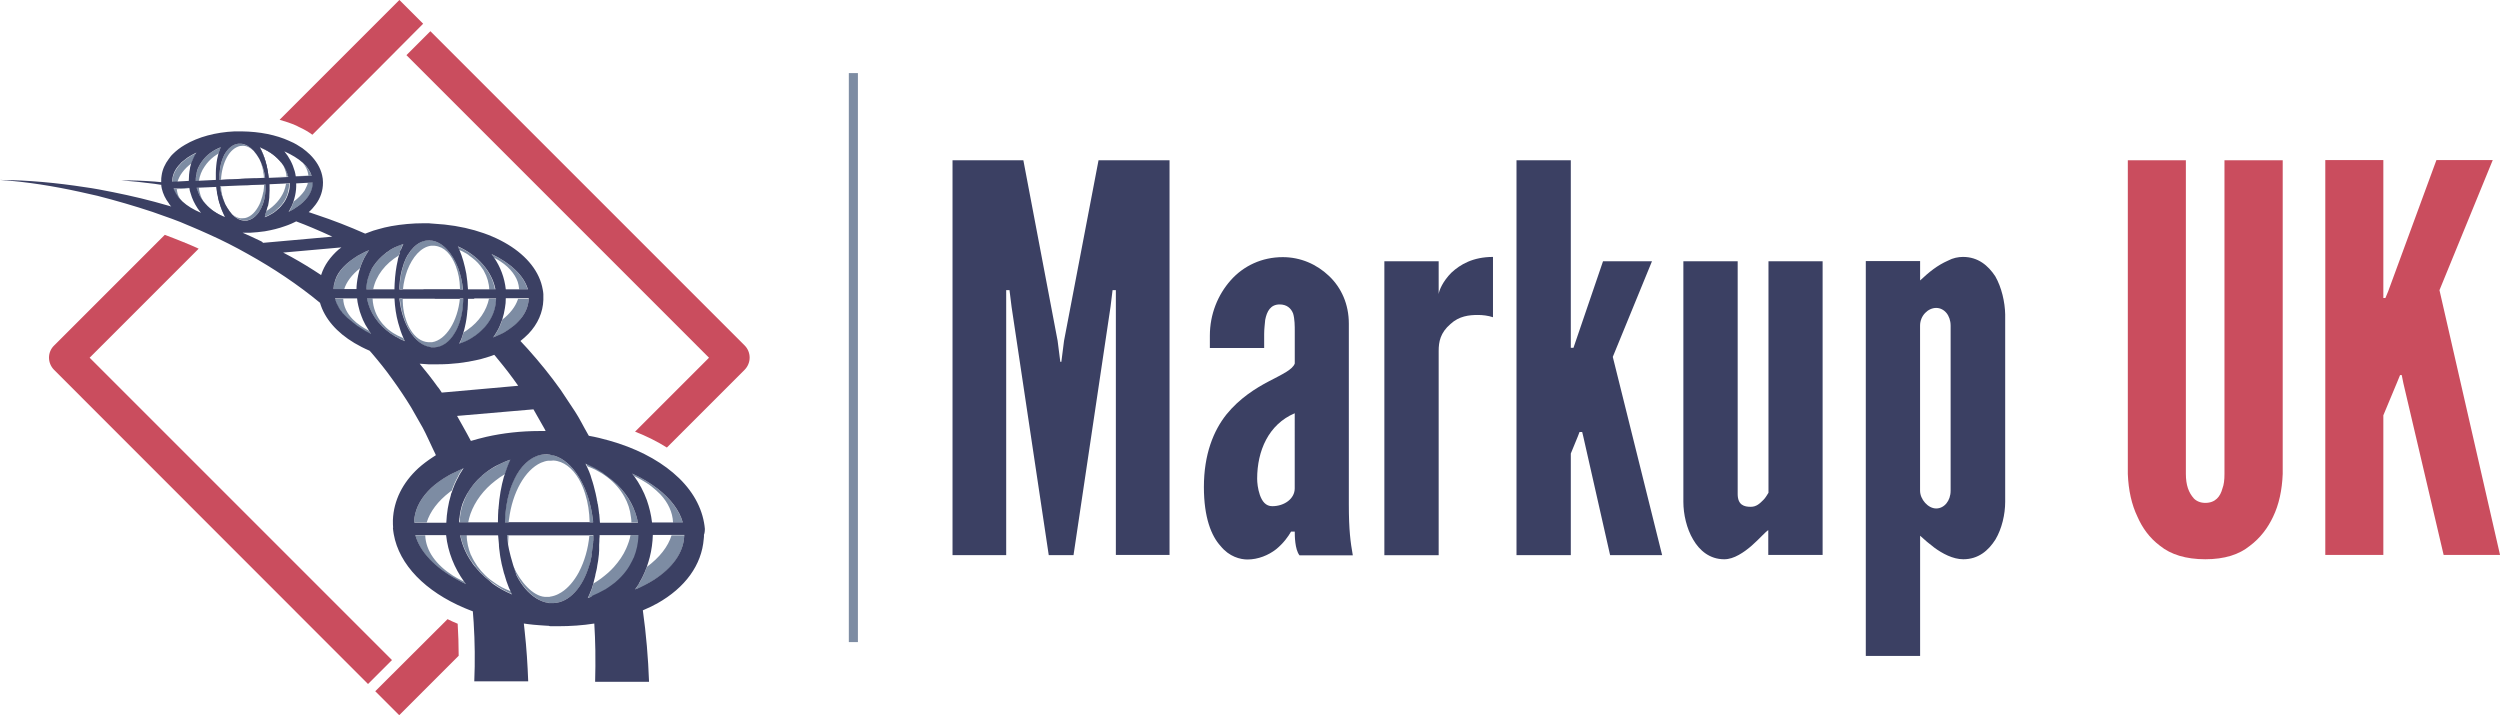 <?xml version="1.0" encoding="iso-8859-1"?>
<!-- Generator: Adobe Illustrator 12.0.0, SVG Export Plug-In . SVG Version: 6.00 Build 51448)  -->
<!DOCTYPE svg PUBLIC "-//W3C//DTD SVG 1.1//EN" "http://www.w3.org/Graphics/SVG/1.1/DTD/svg11.dtd">
<svg  version="1.1" id="Layer_1" xmlns="http://www.w3.org/2000/svg" xmlns:xlink="http://www.w3.org/1999/xlink" width="738.108" height="211.152"
	 viewBox="256.097 649.26 738.108 211.152" style="overflow:visible;enable-background:new 256.097 649.26 738.108 211.152;"
	 xml:space="preserve">
<g>
	<g>
		<path style="fill:#3B4063;" d="M580.433,696.574l-10.186,53.296l-0.791,6.216h-0.313l-0.791-6.216l-10.117-53.296h-20.913v116.587
			h15.845v-78.232h0.977l0.615,4.941l10.972,73.291h7.314l10.923-73.291l0.605-4.941h0.972v78.174h15.85V696.574H580.433
			L580.433,696.574z"/>
		<path style="fill:#3B4063;" d="M654.332,798.103v-53.296c0-5.728-2.197-10.605-5.859-14.077
			c-3.652-3.477-8.418-5.552-13.652-5.552c-6.162,0-11.584,2.568-15.364,6.831c-3.789,4.272-6.157,10-6.157,16.343v3.657h16.033
			v-4.146c0-1.406,0.186-2.866,0.303-4.15c0.488-2.559,1.592-4.57,4.268-4.57c2.08,0,3.369,1.104,3.975,2.681
			c0.488,1.587,0.488,3.784,0.488,5.244v9.512c-0.605,1.772-3.652,3.174-7.617,5.244c-3.967,2.075-8.723,5.063-12.571,9.819
			c-3.779,4.756-6.641,11.709-6.641,21.401c0,9.023,2.197,14.453,4.941,17.441c2.559,3.169,5.85,3.96,7.92,3.96
			c3.174,0,6.223-1.279,8.42-2.993c2.197-1.768,3.662-3.838,4.453-5.244h1.094c0,1.099,0,5.244,1.406,7.017h15.732
			C654.82,809.319,654.332,805.842,654.332,798.103z M638.355,793.469c0,2.983-2.998,5.239-6.641,5.239
			c-1.895,0-2.988-1.401-3.662-3.35c-0.607-1.768-0.789-3.657-0.789-4.756c0-8.228,3.348-16.04,11.092-19.331V793.469
			L638.355,793.469z"/>
		<path style="fill:#3B4063;" d="M684.634,729.748c-2.559,2.559-3.652,5.244-3.779,6.343v-9.692H664.82v86.772h16.035v-60.308
			c0-2.686,0.488-5.366,3.477-7.93c2.559-2.378,5.537-2.681,8.105-2.681c1.396,0,2.998,0.181,4.453,0.669v-17.803
			C690.972,725.115,687.193,727.37,684.634,729.748z"/>
		<path style="fill:#3B4063;" d="M732.261,754.626l11.572-28.232H729.38l-7.744,22.681l-0.977,2.866h-0.791v-55.366h-16.035v116.587
			h16.035v-30l2.08-5.063l0.488-1.284h0.791l0.313,1.284l7.93,35.063h15.361L732.261,754.626z"/>
		<path style="fill:#3B4063;" d="M778.228,726.394v68.354c-0.488,0.791-0.967,1.582-1.465,2.07c-1.104,1.099-2.07,2.075-3.779,2.075
			c-1.895,0-3.848-0.488-3.848-3.779v-68.721h-16.035v71.035c0,3.657,0.977,7.93,2.871,11.099c1.885,3.291,4.932,5.854,9.209,5.854
			c1.396,0,2.861-0.488,4.268-1.279c2.861-1.582,5.059-3.843,6.943-5.728c0.801-0.796,1.406-1.401,1.777-1.587v7.319h16.045v-86.709
			h-15.986V726.394z"/>
		<path style="fill:#3B4063;" d="M845.191,730.842c-2.08-3.169-5.078-5.728-9.521-5.728c-1.396,0-2.979,0.303-4.443,1.094
			c-3.184,1.406-5.557,3.354-8.232,5.854v-5.728h-16.035v116.582h16.035v-35.488c1.396,1.279,2.676,2.378,4.141,3.477
			c2.383,1.768,5.557,3.472,8.604,3.472c4.453,0,7.432-2.563,9.512-5.854c1.885-3.169,2.861-7.437,2.861-11.099v-55.366
			C848.042,738.469,847.076,734.138,845.191,730.842z M832.007,794.138c0,2.993-1.895,5.244-4.268,5.244
			c-2.383,0-4.756-2.681-4.756-5.244v-48.721c0-2.988,2.373-5.244,4.756-5.244c2.373,0,4.268,2.197,4.268,5.244V794.138z"/>
		<path style="fill:#CA4D5E;" d="M912.857,696.574v92.617c0,1.772-0.166,3.179-0.596,4.272c-0.615,2.373-2.07,4.272-5.068,4.272
			c-1.396,0-2.568-0.493-3.359-1.289c-1.572-1.768-2.373-3.96-2.373-7.314V696.57h-17.139v92.617
			c0.186,4.756,1.104,9.033,2.871,12.686c1.396,3.169,3.467,6.157,6.641,8.535c3.174,2.568,7.627,3.965,13.359,3.965
			s10-1.396,13.164-3.965c3.174-2.378,5.371-5.425,6.836-8.535c1.768-3.652,2.676-7.93,2.861-12.686V696.57h-17.197V696.574z"/>
		<path style="fill:#CA4D5E;" d="M976.333,734.929l15.732-38.413h-16.631l-14.277,38.843l-0.791,1.89h-0.605v-40.728h-17.139
			v116.582h17.139v-41.221l3.965-9.507l0.977-2.383h0.488l0.479,2.383l11.895,50.728h16.65L976.333,734.929z"/>
	</g>
	<rect x="506.707" y="670.842" style="fill:#7D8CA3;" width="2.681" height="167.993"/>
	<g>
		<path style="fill:#7D8CA3;" d="M313.597,707.551h-0.186c0,0,0,0,0.063-0.063C313.475,707.492,313.533,707.492,313.597,707.551z"/>
		<g>
			<g>
				<path style="fill:#7D8CA3;" d="M348.411,703.103l-1.401,0.063c-0.059,0.176-0.117,0.308-0.117,0.488l0,0
					c-0.181,0.488-0.425,0.977-0.669,1.465c-0.068,0.122-0.122,0.244-0.186,0.366c0,0.059-0.063,0.059-0.063,0.117
					c-0.786,1.099-1.826,2.192-3.169,3.169c-0.186,0.493-0.361,1.035-0.61,1.528c0,0.063,0,0.063-0.063,0.117
					c-0.122,0.186-0.181,0.425-0.303,0.61l0,0c-0.068,0.063-0.068,0.122-0.122,0.181c0,0.063-0.063,0.063-0.063,0.122
					c-0.063,0.117-0.181,0.308-0.244,0.43l0,0c0.43-0.186,0.791-0.366,1.157-0.61c0.181-0.122,0.366-0.181,0.488-0.313
					c0.117-0.059,0.244-0.112,0.361-0.239c1.162-0.728,2.197-1.528,2.993-2.437c1.401-1.528,2.134-3.232,2.134-5.063
					C348.411,703.156,348.411,703.103,348.411,703.103z M345.55,697.429c0.791,0.977,1.343,2.012,1.528,3.174
					c0,0.122,0.059,0.308,0.059,0.425v0.063l-1.099,0.063l-2.681,0.117v0.063l4.692-0.181
					C347.684,699.807,346.766,698.586,345.55,697.429z M341.463,703.406l-0.918,0.063c0,0.117-0.063,0.239-0.063,0.361l0,0
					c-0.059,0.244-0.117,0.547-0.181,0.796c-0.117,0.361-0.244,0.728-0.366,1.099c-0.972,2.314-2.808,4.39-5.181,5.85
					c-0.181,0.674-0.425,1.284-0.674,1.831c0.732-0.308,1.401-0.61,2.012-0.977c0.244-0.122,0.425-0.244,0.61-0.366
					c0.303-0.181,0.547-0.361,0.791-0.61l0,0c0,0,0.063,0,0.063-0.059l0,0l0,0l0,0c0,0,0.059,0,0.059-0.063
					c0.068-0.063,0.068-0.063,0.122-0.122l0,0c0.728-0.605,1.401-1.279,1.953-2.07c0.674-0.972,1.216-2.075,1.46-3.228
					c0.186-0.791,0.313-1.587,0.313-2.437V703.406L341.463,703.406z M339.266,697.307c0.063,0.068,0.122,0.186,0.186,0.249
					c0.181,0.244,0.308,0.488,0.425,0.786c0.063,0.249,0.186,0.43,0.244,0.61c0.122,0.366,0.244,0.796,0.366,1.162
					s0.181,0.791,0.181,1.216v0.063l-4.883,0.244l3.11-0.117l1.162-0.068l1.216-0.059
					C340.911,699.992,340.184,698.586,339.266,697.307z M334.51,703.708h-0.425c0,0.674-0.117,1.406-0.186,2.017
					c0,0.059,0,0.112-0.059,0.181c-0.186,0.854-0.366,1.709-0.674,2.5c-0.117,0.425-0.308,0.854-0.483,1.221
					c-1.04,2.134-2.5,3.652-4.272,4.023c-0.059,0-0.117,0-0.117,0c-0.244,0-0.488,0.059-0.674,0.059c-0.117,0-0.303,0-0.425,0l0,0
					c-0.063,0-0.063,0-0.117,0c-0.854-0.117-1.714-0.542-2.5-1.279c1.035,1.099,2.251,1.772,3.472,1.89c0.063,0,0.117,0,0.181,0
					c0.244,0,0.493,0,0.732,0c0.181,0,0.303-0.059,0.425-0.059l0,0l0,0c0,0,0.063,0,0.117-0.063c0.923-0.249,1.772-0.791,2.5-1.646
					c0.493-0.547,0.923-1.221,1.279-2.012c0.122-0.181,0.186-0.425,0.249-0.61c0-0.059,0-0.059,0.063-0.117
					c0.059-0.181,0.181-0.425,0.244-0.61c0.244-0.859,0.425-1.772,0.61-2.749c0.122-0.85,0.122-1.768,0.122-2.744H334.51
					L334.51,703.708z M332.684,696.208c0.303,0.61,0.542,1.284,0.728,2.017c0.186,0.605,0.366,1.279,0.43,2.012
					c0.122,0.488,0.181,1.03,0.181,1.523h0.313C334.085,699.748,333.475,697.859,332.684,696.208z M332.864,692.737
					C332.864,692.795,332.864,692.795,332.864,692.737c0.186,0.122,0.366,0.122,0.493,0.181
					C333.167,692.859,332.986,692.795,332.864,692.737z M327.317,691.692h-0.186h-0.732c-1.641,0.186-3.105,1.406-4.077,3.296
					c-0.552,0.977-0.923,2.192-1.162,3.535c-0.117,0.669-0.244,1.401-0.244,2.197c-0.059,0.542-0.059,1.094,0,1.646h0.43
					c0.122-2.568,0.791-4.941,1.772-6.709c0.977-1.772,2.319-2.93,3.843-3.291h0.122l0.669-0.068c1.157,0,2.256,0.552,3.169,1.528
					C329.876,692.615,328.655,691.882,327.317,691.692z M322.498,713.283c-0.181-0.059-0.425-0.117-0.61-0.181
					C322.132,713.225,322.317,713.283,322.498,713.283C322.562,713.342,322.498,713.342,322.498,713.283z M321.707,706.941
					c-0.186-0.791-0.313-1.646-0.366-2.563v-0.063h-0.366c0.122,0.796,0.249,1.523,0.425,2.197c0,0.059,0.068,0.117,0.068,0.181
					c0.244,0.918,0.542,1.768,0.913,2.563c0,0.059,0,0.059,0.063,0.117C322.195,708.65,321.951,707.859,321.707,706.941z
					 M315.667,697.004c-0.361,0.488-0.669,0.977-0.913,1.523c-0.122,0.244-0.249,0.547-0.366,0.854
					c-0.059,0.249-0.122,0.493-0.181,0.674c-0.122,0.361-0.186,0.674-0.186,1.035c0,0.063,0,0.181-0.059,0.244
					c-0.068,0.43-0.068,0.854-0.068,1.284v0.117l0.923-0.063c0.244-1.523,0.791-2.988,1.704-4.268
					c0.732-1.104,1.646-2.075,2.744-2.925c0.43-0.313,0.854-0.61,1.348-0.923c0.059-0.117,0.059-0.244,0.117-0.303
					c0.063-0.122,0.063-0.244,0.122-0.366c0.117-0.425,0.303-0.791,0.425-1.099C318.899,693.65,316.951,695.115,315.667,697.004z
					 M319.939,704.382l-5.854,0.249c0.063,0.176,0.122,0.361,0.181,0.542l0,0c0.063,0.313,0.186,0.552,0.313,0.796
					c0.117,0.361,0.303,0.732,0.488,1.094c0.308,0.61,0.669,1.162,1.094,1.646c-0.361-0.542-0.669-1.152-0.85-1.768
					c-0.244-0.732-0.43-1.46-0.488-2.256v-0.063L319.939,704.382L319.939,704.382z M311.463,695.906
					c-0.493,0.361-0.977,0.669-1.401,1.099c-0.122,0.117-0.244,0.181-0.366,0.303c-0.117,0.127-0.244,0.249-0.366,0.43
					c-1.343,1.401-2.192,3.047-2.319,4.756c0,0.181,0,0.308,0,0.493v0.117l1.157-0.063h0.308c0.547-2.012,2.012-3.965,4.214-5.61
					c0.117-0.366,0.244-0.732,0.425-1.035c0.303-0.669,0.669-1.343,1.035-1.953C313.167,694.807,312.254,695.359,311.463,695.906z
					 M311.951,704.807L311.951,704.807C311.951,704.748,311.951,704.748,311.951,704.807c0-0.059,0-0.059,0-0.059h-0.117h-0.366
					h-0.186l-0.61,0.059h-0.181l-1.099,0.068l0,0l0,0c0,0,0,0,0,0.059c-0.059,0-0.122,0-0.181,0l0,0l-1.89,0.122
					c0,0.063,0.059,0.117,0.059,0.181c0.068,0.181,0.122,0.366,0.186,0.547l0,0c0.181,0.488,0.493,0.918,0.791,1.348
					c0,0.059,0.059,0.059,0.059,0.117c0.068,0.122,0.186,0.244,0.244,0.366c0.068,0.059,0.068,0.059,0.122,0.117
					c0.366,0.425,0.732,0.791,1.162,1.157c-0.552-0.669-0.977-1.343-1.289-2.075c-0.176-0.547-0.303-1.094-0.361-1.646v-0.059
					l2.139-0.122L311.951,704.807z"/>
				<path style="fill:#7D8CA3;" d="M454.388,807.248c-1.035,3.418-3.599,6.646-7.314,9.39c-0.366,1.099-0.854,2.134-1.348,3.169
					c-0.303,0.552-0.61,1.104-0.913,1.646l0,0l0,0c-0.186,0.313-0.366,0.552-0.493,0.854c-0.244,0.366-0.488,0.679-0.728,1.035
					c0.488-0.181,0.977-0.425,1.465-0.605l0,0c0.488-0.244,0.972-0.488,1.46-0.728c0.977-0.488,1.831-1.035,2.686-1.523
					c5.425-3.423,8.721-7.93,8.901-12.993c0-0.063,0-0.117,0-0.186h-3.721v-0.059H454.388z M457.684,803.528
					c-1.04-3.599-3.604-7.007-7.383-9.937c-2.139-1.646-4.639-3.174-7.5-4.512c0.181,0.244,0.361,0.488,0.547,0.728
					c0.791,0.366,1.523,0.796,2.192,1.162c0.488,0.303,0.918,0.547,1.401,0.85c1.099,0.674,2.012,1.465,2.925,2.256
					c0.43,0.366,0.791,0.796,1.221,1.162c2.256,2.432,3.599,5.244,3.721,8.286v0.063h2.866v-0.059H457.684z M444.754,807.248h-2.5
					c-0.249,1.401-0.732,2.681-1.284,3.96c-0.854,1.958-2.134,3.784-3.599,5.43l0,0c-0.542,0.61-1.099,1.157-1.709,1.704
					c-1.338,1.162-2.739,2.261-4.326,3.179c-0.063,0.181-0.117,0.361-0.186,0.542c-0.059,0.186-0.117,0.366-0.181,0.61v0.063l0,0
					c-0.361,1.099-0.786,2.07-1.279,3.047c0.547-0.181,1.035-0.366,1.528-0.547c1.152-0.488,2.314-1.035,3.354-1.646
					c0.303-0.181,0.542-0.308,0.854-0.488c0.361-0.244,0.791-0.547,1.157-0.796c0.786-0.542,1.523-1.152,2.251-1.821
					c0.181-0.186,0.308-0.313,0.493-0.493c0.059-0.063,0.117-0.117,0.181-0.186c0.181-0.244,0.43-0.425,0.61-0.669
					c0.063-0.063,0.117-0.117,0.181-0.186c0.181-0.181,0.361-0.425,0.488-0.61c0.117-0.176,0.244-0.356,0.43-0.542
					c0.669-0.918,1.221-1.826,1.709-2.866c0.122-0.244,0.239-0.547,0.361-0.791l0,0c0.063-0.063,0.063-0.117,0.117-0.186
					c0.854-2.007,1.284-4.141,1.348-6.396C444.754,807.37,444.754,807.307,444.754,807.248z M444.451,803.528
					c-0.186-0.972-0.43-1.953-0.796-2.925l0,0l0,0c-1.46-4.082-4.268-7.744-7.925-10.61l0,0l0,0l0,0
					c-0.488-0.361-0.972-0.728-1.465-1.099c0,0-0.059,0-0.059-0.063c0,0-0.063,0-0.063-0.063c-0.493-0.303-0.918-0.61-1.401-0.913
					c-0.063,0-0.063-0.063-0.122-0.063s-0.059-0.063-0.117-0.063c-0.493-0.308-0.977-0.547-1.465-0.791
					c-0.063-0.063-0.181-0.063-0.249-0.122c-0.542-0.303-1.094-0.547-1.704-0.791c0.122,0.308,0.308,0.61,0.425,0.918l0,0
					c0.796,0.308,1.587,0.61,2.319,0.972c1.284,0.674,2.5,1.401,3.604,2.256c2.07,1.587,3.779,3.535,5,5.732
					c1.035,1.826,1.704,3.843,1.948,6.035c0,0.181,0.063,0.361,0.063,0.488l0,0c0.063,0.366,0.063,0.728,0.063,1.04v0.059h1.943
					V803.528z M430.12,807.248c-0.361,4.023-1.465,7.744-3.042,10.791c-0.068,0.117-0.122,0.186-0.122,0.244
					c-1.401,2.559-3.174,4.634-5.117,5.854c-0.313,0.181-0.61,0.366-0.977,0.547c-0.732,0.366-1.523,0.61-2.319,0.728
					c-0.063,0-0.181,0.068-0.244,0.068l0,0c-0.181,0-0.361,0-0.547,0l0,0c-0.244,0-0.488,0-0.791,0
					c-3.54-0.244-7.319-4.512-9.268-8.965c0,0,0.669,2.251,0.967,2.617l0,0c1.533,2.925,3.54,5.308,5.732,6.704
					c1.099,0.732,2.319,1.221,3.54,1.406c0.117,0,0.181,0,0.303,0.059l0,0c0.059,0,0.122,0,0.181,0c0.186,0,0.313,0,0.43,0l0,0
					c0.308,0,0.547,0,0.854,0c4.57-0.303,8.418-4.565,10.366-10.972l0,0c0-0.063,0.059-0.122,0.059-0.181
					c0.122-0.493,0.313-0.977,0.43-1.523v-0.068l0,0l0,0l0,0l0,0c0.063-0.181,0.063-0.366,0.117-0.61c0,0,0,0,0-0.059
					c0-0.063,0-0.122,0.063-0.186c0-0.059,0-0.059,0-0.117c0-0.181,0.063-0.308,0.063-0.488c0,0,0,0,0-0.063
					c0-0.059,0-0.122,0-0.181c0.063-0.244,0.117-0.552,0.117-0.854c0.063-0.186,0.063-0.366,0.063-0.552
					c0.063-0.483,0.122-1.035,0.181-1.523c0-0.181,0-0.366,0.068-0.547l0,0l0,0c0-0.063,0-0.117,0-0.186
					c0-0.244,0-0.488,0.059-0.728c0-0.308,0-0.61,0-0.918v-0.181h-1.157v-0.117H430.12z M431.097,802.37
					c-1.035-8.599-5.122-15.796-10.244-18.179c-0.068,0-0.122-0.059-0.186-0.059c-0.669-0.308-1.401-0.547-2.134-0.669
					c-0.122,0-0.181,0-0.308,0c-0.488,0-0.972,0-1.465-0.063c-3.228,0.181-6.099,2.432-8.169,6.035
					c-0.854,1.396-1.523,3.047-2.075,4.819c-0.854,2.744-1.338,5.854-1.401,9.209h1.157c0-0.313,0.063-0.61,0.117-0.923
					c0.977-7.861,4.697-14.507,9.395-16.641c0.063,0,0.117-0.068,0.181-0.068c0.61-0.239,1.284-0.483,1.958-0.542
					c0.059,0,0.181,0,0.239,0l0,0c0.43,0,0.918,0,1.343-0.063c2.993,0.181,5.61,2.256,7.5,5.493c0.732,1.279,1.401,2.803,1.89,4.448
					c0.796,2.5,1.221,5.313,1.289,8.296h1.03C431.155,803.156,431.155,802.795,431.097,802.37z M407.376,824.685
					c-0.117-0.308-0.303-0.547-0.425-0.854c-0.244-0.063-0.43-0.181-0.61-0.244c-1.401-0.547-2.686-1.216-3.843-2.012
					c-1.104-0.732-2.192-1.523-3.11-2.437c-1.772-1.709-3.169-3.652-4.146-5.854l0,0c-0.059-0.059-0.059-0.117-0.122-0.181
					c-0.728-1.831-1.221-3.784-1.221-5.854l0,0h-1.89c0.313,1.523,0.796,3.047,1.465,4.512c0.366,0.854,0.859,1.709,1.348,2.5
					c0.117,0.181,0.244,0.361,0.366,0.542c0,0,0,0,0.059,0.068c0.308,0.488,0.669,0.913,0.977,1.396
					c0.176,0.181,0.361,0.425,0.488,0.61c0.059,0.063,0.122,0.122,0.181,0.249c0.186,0.176,0.308,0.361,0.488,0.542l0,0l0,0
					c0.244,0.244,0.493,0.493,0.732,0.796c0.366,0.361,0.728,0.728,1.099,1.035c0.791,0.728,1.704,1.465,2.622,2.07
					C403.533,822.859,405.428,823.894,407.376,824.685C407.439,824.748,407.376,824.748,407.376,824.685z M406.219,807.248
					L406.219,807.248h-0.435c0.186,0.61,0.068,3.232,0.249,3.843C406.033,811.15,406.277,807.551,406.219,807.248z M403.411,786.394
					c-1.401,0.732-2.744,1.523-3.96,2.437l0,0c-0.244,0.186-0.488,0.361-0.674,0.547c-0.122,0.122-0.244,0.181-0.366,0.308l0,0
					c-0.117,0.063-0.244,0.186-0.303,0.308c-0.366,0.308-0.674,0.61-0.977,0.918c-0.244,0.244-0.425,0.488-0.669,0.728
					c-0.122,0.122-0.244,0.244-0.313,0.366c-0.059,0.117-0.181,0.181-0.244,0.303c-0.059,0.122-0.181,0.186-0.244,0.313
					c-0.308,0.366-0.547,0.728-0.791,1.094c-0.059,0.063-0.117,0.122-0.117,0.186c-0.249,0.366-0.493,0.732-0.674,1.099v0.063
					c-0.547,0.972-0.972,2.007-1.343,3.047c-0.425,1.279-0.732,2.681-0.854,4.082l0,0c0,0.186,0,0.308,0,0.488
					c0,0.244-0.063,0.488-0.063,0.669c0,0.068,0,0.127,0,0.186h2.5c0.181-0.854,0.366-1.709,0.674-2.559l0,0
					c1.343-3.721,3.896-7.139,7.319-9.761l0,0c0.913-0.732,1.89-1.401,2.925-2.012c0.488-1.523,1.035-2.925,1.646-4.268
					C405.608,785.359,404.51,785.842,403.411,786.394z M393.108,820.969c-0.308-0.127-0.547-0.244-0.791-0.366
					c-0.854-0.43-1.709-0.918-2.5-1.401c-4.941-3.174-7.993-7.256-8.174-11.895l0,0h-2.93c1.401,5.068,5.918,9.639,12.437,13.179
					c0.796,0.425,1.65,0.85,2.5,1.279C393.475,821.452,393.284,821.208,393.108,820.969z M391.585,788.103
					c-0.43,0.181-0.791,0.366-1.221,0.605c-0.117,0.063-0.244,0.122-0.425,0.186c-0.547,0.244-1.04,0.547-1.528,0.791
					c-0.547,0.308-1.035,0.61-1.523,0.918c-1.704,1.099-3.232,2.383-4.453,3.716c-2.5,2.686-3.965,5.732-4.082,9.023
					c0,0.068,0,0.127,0,0.186h3.721c0.972-3.228,3.354-6.343,6.768-8.965c0.181-0.117,0.366-0.303,0.61-0.425l0,0
					c0.059-0.117,0.059-0.244,0.122-0.366c0.117-0.303,0.244-0.61,0.361-0.913c0.063-0.122,0.063-0.244,0.122-0.308
					s0.122-0.181,0.122-0.308c0.117-0.244,0.244-0.552,0.361-0.796c0.063-0.117,0.117-0.244,0.181-0.361
					c0.059-0.117,0.122-0.249,0.181-0.361c0.122-0.244,0.244-0.43,0.366-0.674c0.063-0.122,0.117-0.249,0.186-0.43
					c0.117-0.181,0.181-0.361,0.303-0.488c0-0.063,0.063-0.117,0.063-0.117s0,0,0-0.068c0.122-0.181,0.181-0.303,0.308-0.425
					c0.063-0.117,0.117-0.186,0.186-0.303c0.181-0.249,0.361-0.493,0.488-0.732C392.439,787.673,392.01,787.859,391.585,788.103z"/>
				<path style="fill:#7D8CA3;" d="M364.451,723.406c-0.244,0.117-0.488,0.181-0.728,0.303l0,0
					c-0.732,0.366-1.401,0.732-2.075,1.099c-0.308,0.186-0.61,0.366-0.918,0.61c-1.646,1.104-3.042,2.319-4.082,3.721
					c-0.977,1.279-1.582,2.622-1.89,4.028c0,0.063,0,0.176-0.063,0.244c0,0.117-0.063,0.244-0.063,0.425c0,0.063,0,0.117,0,0.244
					c0,0.186-0.059,0.366-0.059,0.552v0.117h3.11c0.669-2.256,2.314-4.39,4.688-6.279c0.186-0.552,0.366-1.162,0.61-1.709
					c0.303-0.791,0.732-1.523,1.157-2.256c0.063-0.122,0.117-0.244,0.244-0.366c0.063-0.063,0.117-0.186,0.186-0.244
					c0.059-0.063,0.059-0.122,0.117-0.122c0-0.063,0.063-0.063,0.063-0.117c0-0.063,0.063-0.063,0.117-0.122
					c0.063-0.059,0.063-0.117,0.122-0.181c0.063-0.063,0.117-0.117,0.117-0.181C364.876,723.225,364.695,723.342,364.451,723.406z
					 M365.12,747.063C365.062,747.004,365.062,747.004,365.12,747.063c-0.059-0.117-0.117-0.181-0.181-0.244h-0.063
					c-0.791-0.425-1.582-0.85-2.256-1.338c-0.913-0.61-1.709-1.289-2.378-1.958c-1.709-1.768-2.744-3.843-2.808-6.035h-2.5l0,0
					c0.063,0.181,0.122,0.366,0.181,0.547c0.068,0.122,0.068,0.244,0.122,0.366c0,0.063,0.063,0.117,0.063,0.181
					c0.122,0.361,0.308,0.674,0.483,1.04c0.068,0.117,0.122,0.244,0.186,0.361c0.063,0.122,0.122,0.244,0.181,0.366
					c0.068,0.059,0.122,0.181,0.186,0.244c0,0,0,0,0,0.063c0.059,0.063,0.122,0.176,0.181,0.244
					c0.063,0.063,0.122,0.181,0.186,0.244c0.059,0.059,0.059,0.117,0.117,0.181c0.063,0.063,0.063,0.117,0.122,0.186L357,741.57
					c0.068,0.063,0.068,0.063,0.122,0.122c0.063,0.117,0.186,0.181,0.244,0.308c0.063,0.122,0.186,0.244,0.313,0.308
					c0.059,0.063,0.117,0.181,0.244,0.244l0,0c0.239,0.244,0.483,0.488,0.728,0.728c0.122,0.122,0.244,0.186,0.366,0.308
					c0.122,0.117,0.186,0.186,0.313,0.308c0.244,0.181,0.425,0.366,0.669,0.547c0.063,0.063,0.117,0.117,0.186,0.186
					c0.176,0.117,0.303,0.244,0.483,0.361c0.063,0.063,0.186,0.122,0.244,0.181c0.186,0.122,0.366,0.313,0.552,0.43
					c0.059,0.063,0.117,0.063,0.117,0.122c0.244,0.181,0.493,0.361,0.791,0.483l0,0c0.366,0.244,0.791,0.493,1.157,0.732
					c0.244,0.117,0.488,0.244,0.728,0.43c0.244,0.117,0.552,0.244,0.796,0.361c0.181,0.122,0.425,0.181,0.605,0.308
					C365.486,747.551,365.306,747.307,365.12,747.063z M374.329,723.225c0.059-0.244,0.176-0.43,0.244-0.674
					c0.181-0.43,0.361-0.859,0.542-1.284c-0.488,0.181-0.972,0.308-1.396,0.547c-0.366,0.186-0.732,0.313-1.104,0.488
					c-0.059,0-0.059,0.068-0.117,0.068c-0.244,0.117-0.547,0.244-0.791,0.425c-0.186,0.117-0.43,0.244-0.61,0.366l-0.063,0.063
					c0,0-0.063,0-0.063,0.059c-0.063,0.059-0.186,0.122-0.244,0.186c-0.303,0.181-0.542,0.361-0.854,0.605
					c-1.343,1.04-2.5,2.256-3.413,3.599c-0.186,0.313-0.366,0.552-0.552,0.854c-1.035,1.831-1.646,3.848-1.704,6.035
					c0,0.068,0,0.122,0,0.122h2.07c0.796-4.028,3.599-7.622,7.563-10c0.059-0.122,0.059-0.308,0.122-0.425
					c0-0.122,0.059-0.244,0.117-0.366c0.244-0.186,0.425-0.308,0.669-0.488C374.632,723.406,374.51,723.283,374.329,723.225
					L374.329,723.225z M375.12,749.074c-0.059,0-0.059,0-0.117-0.059c-1.035-0.43-2.012-0.918-2.866-1.465
					c-1.035-0.674-1.948-1.401-2.744-2.319c-0.063-0.063-0.122-0.117-0.181-0.181c-0.122-0.122-0.244-0.308-0.366-0.43
					c-1.646-2.007-2.617-4.453-2.744-7.134c0-0.063,0-0.063,0-0.117h-1.709c0.728,4.023,3.296,7.744,7.007,10.303l0,0
					c0.43,0.313,0.859,0.61,1.348,0.854c0,0,0,0,0.063,0c0.85,0.547,1.772,0.977,2.744,1.401
					C375.428,749.748,375.306,749.382,375.12,749.074z M391.341,728.342c-1.646-4.39-4.453-7.559-7.686-8.042
					c-0.059,0-0.117,0-0.181-0.063l0,0c-0.361,0-0.728,0-1.03-0.063c-0.796,0.063-1.533,0.244-2.197,0.61
					c-1.348,0.669-2.559,1.89-3.535,3.477c-0.063,0.059-0.122,0.181-0.186,0.244c-0.181,0.303-0.366,0.669-0.547,1.035
					c-0.244,0.488-0.425,0.977-0.605,1.465c0,0.059,0,0.059,0,0.122c-0.732,1.948-1.157,4.268-1.284,6.768c0,0.244,0,0.488,0,0.791
					h0.977c0.181-2.012,0.669-3.901,1.279-5.61c1.528-3.96,4.028-6.826,6.953-7.256c0.063,0,0.117,0,0.181,0l0,0
					c0.308,0,0.61,0,0.918,0c0.674,0.063,1.343,0.244,2.012,0.552c1.216,0.61,2.319,1.704,3.174,3.169
					c0.059,0.063,0.117,0.117,0.117,0.244c0.181,0.308,0.366,0.61,0.493,0.918c0.181,0.43,0.361,0.854,0.542,1.284
					c0,0.059,0,0.059,0,0.059c0.674,1.772,1.104,3.843,1.157,6.157c0,0.181,0,0.361,0,0.547h0.854
					C392.562,732.429,392.073,730.237,391.341,728.342z M391.888,737.37c-0.669,6.704-4.082,12.256-8.232,12.925
					c-0.059,0-0.117,0-0.181,0l0,0c-0.308,0-0.61,0-0.913,0c-2.075-0.122-3.906-1.465-5.244-3.657
					c-0.61-0.972-1.099-2.075-1.465-3.296c-0.425-1.211-0.669-2.612-0.791-4.023c0-0.059,0-0.117,0-0.117l0,0
					c0-0.063,0-0.063,0-0.122c-0.063-0.547-0.063-1.094-0.063-1.646h-0.854c0.674,7.5,4.507,13.721,9.141,14.453
					c0.068,0,0.122,0,0.186,0l0,0c0.366,0,0.674,0,1.035,0c2.256-0.117,4.272-1.641,5.796-4.082
					c0.669-1.099,1.216-2.314,1.646-3.657c0.425-1.343,0.728-2.861,0.854-4.507c0-0.068,0-0.122,0-0.122l0,0
					c0-0.063,0-0.063,0-0.117c0.059-0.61,0.122-1.221,0.122-1.831v-0.122h-1.04v-0.078H391.888z M391.219,722.063
					c0.176,0.313,0.303,0.674,0.425,0.977c0.186,0.063,0.308,0.117,0.43,0.186c0.303,0.112,0.669,0.303,0.972,0.483
					c0.239,0.122,0.547,0.313,0.791,0.43c0.181,0.122,0.366,0.244,0.547,0.366c0,0,0.063,0,0.063,0.059l0.059,0.068
					c0.068,0.059,0.186,0.117,0.249,0.176c0.244,0.186,0.488,0.366,0.728,0.552c1.221,0.913,2.256,2.012,3.047,3.232
					c0.186,0.244,0.361,0.488,0.488,0.791c0.923,1.646,1.465,3.477,1.533,5.425h1.704
					C401.341,729.319,397.073,724.563,391.219,722.063z M400.486,737.37c-0.728,3.599-2.988,6.89-6.279,9.204
					c-0.366,0.308-0.796,0.552-1.221,0.796c-0.244,0.854-0.488,1.646-0.791,2.378c-0.117,0.366-0.308,0.669-0.488,1.035
					c0.366-0.117,0.728-0.244,1.035-0.366c1.152-0.425,2.192-0.972,3.169-1.646c1.162-0.728,2.197-1.582,3.052-2.563
					c0.059-0.059,0.117-0.117,0.181-0.181c0.117-0.186,0.308-0.303,0.43-0.488c1.821-2.256,2.925-4.937,3.042-7.866
					c0-0.059,0-0.117,0-0.117c0-0.063,0-0.063,0-0.122h-2.134v-0.063H400.486z M401.155,724.26c0.244,0.366,0.493,0.669,0.732,1.035
					c0.361,0.186,0.728,0.43,1.099,0.61c0.303,0.181,0.547,0.361,0.854,0.542c1.523,0.977,2.744,2.139,3.657,3.354
					c0.854,1.162,1.465,2.324,1.709,3.662c0.059,0.425,0.117,0.791,0.181,1.279h2.5C410.784,730.603,406.829,726.941,401.155,724.26
					z M409.085,737.37c-0.063,0.117-0.063,0.244-0.117,0.366c-0.732,2.134-2.319,4.141-4.575,5.913
					c-0.366,1.152-0.854,2.319-1.46,3.354c-0.244,0.425-0.488,0.854-0.732,1.221c-0.117,0.181-0.244,0.361-0.361,0.547
					c-0.068,0.059-0.068,0.117-0.122,0.176c0.308-0.117,0.61-0.244,0.854-0.361s0.547-0.249,0.791-0.361
					c0.181-0.063,0.366-0.186,0.547-0.244l0,0c0.43-0.244,0.854-0.43,1.284-0.679l0,0c0.425-0.244,0.85-0.488,1.216-0.786
					c0.972-0.679,1.89-1.401,2.617-2.197c1.958-2.012,3.052-4.268,3.174-6.704c0-0.063,0-0.063,0-0.122h-3.105v-0.122H409.085z"/>
			</g>
			<path style="fill:#3B4063;" d="M374.817,723.469c-0.244,0.181-0.488,0.303-0.674,0.483l0,0c0.063-0.181,0.117-0.303,0.186-0.483
				c0-0.063,0.059-0.127,0.059-0.186C374.51,723.283,374.632,723.406,374.817,723.469z"/>
			<path style="fill:#3B4063;" d="M384.388,737.248h7.441c0,0.059,0,0.059,0,0.122h-7.256
				C384.51,737.37,384.451,737.307,384.388,737.248z"/>
			<path style="fill:#3B4063;" d="M391.888,734.685c0,0.063,0,0.063,0,0.117h-10.669c-0.068-0.059-0.122-0.059-0.186-0.117H391.888z
				"/>
			<path style="fill:#3B4063;" d="M396.155,737.37h-2.988c0-0.068,0-0.068,0-0.122h2.808
				C396.097,737.307,396.155,737.37,396.155,737.37z"/>
			<path style="fill:#3B4063;" d="M430.184,803.528h-23.848c0,0.063,0,0.122,0,0.181h23.901
				C430.184,803.65,430.184,803.586,430.184,803.528z M406.219,807.126v0.176h23.843l0,0c0-0.059,0-0.117,0-0.117h-23.843V807.126z
				 M374.329,723.225c0,0.059-0.068,0.112-0.068,0.181c-0.059,0.181-0.117,0.303-0.181,0.488l0,0
				c0.249-0.186,0.425-0.308,0.669-0.488C374.632,723.406,374.51,723.283,374.329,723.225z M396.033,737.248h-2.808
				c0,0.059,0,0.059,0,0.122h2.993C396.155,737.37,396.097,737.307,396.033,737.248z M391.888,734.685L391.888,734.685h-16.953
				c0,0.063,0,0.063,0,0.117h16.953C391.888,734.807,391.888,734.748,391.888,734.685z M374.876,737.248v0.122h16.953l0,0
				c0-0.068,0-0.068,0-0.122H374.876z M338.411,696.272c-1.279-1.465-3.047-2.617-5.117-3.286c2.437,0.967,4.453,2.5,5.918,4.39
				C339.021,696.941,338.719,696.574,338.411,696.272z M335.428,701.76c-0.366-3.477-1.284-6.587-2.568-8.901
				c-0.059,0-0.059,0-0.117-0.063c0.244,0.43,0.425,0.854,0.669,1.343c0.488,1.099,0.854,2.314,1.099,3.657
				c0.122,0.61,0.249,1.279,0.313,2.007c0.059,0.493,0.117,0.977,0.117,1.465c0,0.063,0,0.181,0,0.249v0.244H335.428z
				 M326.829,704.016l-2.813,0.117l-2.681,0.122l0,0l7.383-0.313l2.925-0.117l2.437-0.122c0-0.059,0-0.059,0-0.117L326.829,704.016z
				 M331.707,701.882h-0.552l-9.814,0.493c0,0,0,0.059,0,0.117l2.559-0.117l0.493-0.068l6.157-0.303l3.535-0.186l0,0
				L331.707,701.882z M331.951,695.051c-0.308-0.425-0.61-0.859-0.918-1.157c0.244,0.308,0.488,0.61,0.728,0.913
				c0.313,0.43,0.61,0.923,0.923,1.465C332.439,695.783,332.195,695.417,331.951,695.051z M323.108,710.539
				c-0.249-0.366-0.425-0.732-0.61-1.099c0.117,0.244,0.244,0.488,0.308,0.674c0.059,0.181,0.181,0.366,0.308,0.547
				c0.361,0.669,0.854,1.216,1.279,1.641C323.963,711.819,323.533,711.272,323.108,710.539z M321.888,711.692
				c0-0.059-0.059-0.117-0.059-0.176c-0.122-0.249-0.186-0.547-0.313-0.859l0,0c-0.059-0.059-0.059-0.176-0.059-0.244
				c0-0.059-0.068-0.117-0.068-0.181c-0.244-0.854-0.488-1.768-0.61-2.681c-0.176-0.977-0.303-1.953-0.356-2.93v-0.244h-0.43
				c0.063,0.674,0.186,1.279,0.244,1.89c0,0.063,0,0.122,0.063,0.181c0.122,0.796,0.308,1.587,0.483,2.319
				c0.068,0.181,0.122,0.366,0.186,0.547c0.425,1.465,0.977,2.808,1.646,3.965c0.063,0,0.063,0,0.122,0.059
				C322.376,712.795,322.132,712.248,321.888,711.692z M316.155,708.772c0.244,0.366,0.552,0.791,0.854,1.104
				c0.61,0.669,1.284,1.216,2.012,1.768c0,0,0.063,0,0.063,0.063l0.063,0.063c0,0,0,0,0.063,0.059c0,0,0.059,0,0.059,0.068
				c0.244,0.176,0.552,0.361,0.796,0.488l0,0c0.181,0.117,0.425,0.181,0.605,0.303c0.366,0.186,0.796,0.366,1.221,0.493
				C319.573,712.126,317.562,710.603,316.155,708.772z"/>
			<path style="fill:#3B4063;" d="M464.207,805.417c-0.063-0.61-0.122-1.216-0.244-1.826c-0.977-5.488-4.146-10.547-9.146-14.756
				l0,0c-4.819-4.082-11.284-7.383-18.906-9.512c-1.89-0.542-3.901-1.035-5.967-1.401l0,0l0,0c-0.122-0.176-0.186-0.361-0.313-0.542
				c-1.279-2.197-2.378-4.512-3.779-6.646l-4.209-6.348c-2.993-4.209-6.216-8.174-9.639-12.007
				c-0.244-0.244-0.425-0.493-0.669-0.732c-0.547-0.547-1.035-1.152-1.582-1.709c0.854-0.669,1.646-1.401,2.378-2.134
				c2.744-2.866,4.272-6.348,4.39-10c0-0.122,0-0.244,0-0.366c0-0.488,0-1.343,0-1.343c-0.059-0.425-0.059-0.918-0.181-1.343
				c-1.768-10.43-14.878-18.54-32.192-19.453c-0.249,0-0.547-0.059-0.791-0.059l0,0c-0.244,0-0.425-0.068-0.669-0.068
				c-0.068,0-0.186,0-0.244,0h-0.068c-0.181,0-0.303,0-0.425,0h-0.728c-3.359,0-6.587,0.313-9.639,0.854
				c-1.343,0.249-2.617,0.547-3.843,0.918c-0.977,0.244-1.89,0.547-2.808,0.918c-0.308,0.122-0.605,0.244-0.972,0.366h-0.063l0,0
				c-4.692-2.075-9.512-3.965-14.326-5.552c-0.796-0.244-1.587-0.542-2.319-0.791l0,0c0.791-0.674,1.465-1.465,2.007-2.192
				c1.465-1.948,2.197-4.146,2.197-6.46c0-0.063,0-0.186,0-0.244c0-0.313-0.068-0.977-0.068-0.977
				c-0.059-0.308-0.117-0.61-0.176-0.977c-0.493-2.251-1.772-4.326-3.604-6.152c-0.669-0.674-1.465-1.284-2.251-1.89
				c-1.104-0.732-2.256-1.465-3.604-2.012c-0.059-0.063-0.181-0.063-0.244-0.122c-3.901-1.772-8.716-2.744-14.023-2.808
				c-0.181,0-0.366,0-0.61,0l0,0c-0.181,0-0.308,0-0.488,0c-0.063,0-0.122,0-0.181,0h-0.068c-0.117,0-0.181,0-0.303,0
				c-0.063,0-0.122,0-0.186,0c-0.117,0-0.239,0-0.303,0c-5.547,0.244-10.732,1.646-14.639,3.965
				c-1.396,0.791-2.617,1.772-3.599,2.744c-0.303,0.308-0.61,0.61-0.854,0.977c-0.059,0.059-0.059,0.059-0.059,0.117
				c-0.068,0.122-0.186,0.181-0.249,0.308c-1.152,1.523-1.89,3.169-2.134,4.937c-0.117,0.547-0.117,1.04-0.117,1.582v0.122
				c0,0.063,0,0.117,0,0.244l0,0c-0.674-0.059-1.348-0.117-1.958-0.181c-3.291-0.244-6.577-0.366-9.878-0.366
				c3.296,0.249,6.646,0.61,9.878,1.035c0.674,0.122,1.348,0.181,2.012,0.308l0,0l0,0v0.186h-0.059c0,0.059,0,0.181,0.059,0.244
				c0.063,0.244,0.063,0.488,0.117,0.669l0,0c0.366,1.523,1.04,2.988,2.075,4.331c0,0.059,0.063,0.059,0.063,0.122
				c0.063,0.117,0.186,0.244,0.244,0.361c0.117,0.181,0.244,0.308,0.43,0.493c-0.122-0.068-0.244-0.068-0.366-0.122
				c-1.523-0.43-3.047-0.854-4.575-1.284c-5.425-1.46-10.913-2.622-16.46-3.657c-1.401-0.244-2.744-0.488-4.15-0.669
				c-8.286-1.279-16.704-2.075-25.059-2.134c7.988,0.547,15.854,1.826,23.657,3.535c1.709,0.366,3.413,0.791,5.117,1.152
				c5.488,1.406,10.977,2.993,16.279,4.756c1.895,0.674,3.784,1.348,5.674,2.012c1.709,0.61,3.359,1.284,5,2.007
				c0.181,0.068,0.43,0.186,0.61,0.249c1.772,0.728,3.535,1.528,5.308,2.319c3.965,1.768,7.808,3.721,11.582,5.854
				c7.563,4.209,14.692,8.965,21.284,14.39l0,0l0,0c1.343,4.634,4.937,8.779,10.181,11.89c1.343,0.791,2.861,1.587,4.453,2.256l0,0
				l0,0c0.186,0.244,0.425,0.488,0.61,0.674c2.134,2.5,4.209,5.059,6.099,7.739c1.948,2.686,3.838,5.493,5.547,8.296l3.472,6.099
				c1.104,2.07,2.012,4.204,3.047,6.343c0.244,0.488,0.43,0.918,0.674,1.396c0.063,0.127,0.122,0.249,0.122,0.313l0,0l0,0
				c-0.313,0.181-0.61,0.366-0.854,0.547c-1.587,1.04-3.052,2.134-4.331,3.291c-4.634,4.272-7.256,9.512-7.5,15.249
				c0,0.176,0,0.361,0,0.488c0,0.605,0,1.216,0.063,1.826h-0.063c0.063,0.61,0.117,1.221,0.244,1.89
				c1.587,9.082,9.39,16.953,20.913,21.831c0.796,0.303,1.587,0.669,2.441,0.972l0,0l0,0c0.059,1.094,0.181,2.192,0.244,3.291
				c0.366,5.791,0.425,11.587,0.181,17.383h15.923c-0.186-4.937-0.493-9.883-1.04-14.756c-0.063-0.791-0.181-1.528-0.249-2.319l0,0
				l0,0c0.435,0.063,0.859,0.122,1.289,0.181c1.035,0.122,2.134,0.249,3.169,0.308c0.542,0.063,1.099,0.063,1.646,0.117
				c0.361,0,0.728,0.068,1.099,0.068l0,0c0.117,0,0.244,0,0.303,0.059c0.186,0.063,0.43,0.063,0.61,0.063c0.122,0,0.249,0,0.313,0
				h0.059c0.186,0,0.43,0,0.61,0c0.122,0,0.244,0,0.366,0c0.244,0,0.43,0,0.61,0c3.652,0,7.314-0.244,10.728-0.791l0,0
				c0.181,2.617,0.244,5.244,0.308,7.93c0.063,3.11,0,6.221-0.063,9.268h15.918c-0.244-7.012-0.854-14.082-1.831-21.099l0,0l0,0
				c0.854-0.366,1.65-0.732,2.441-1.099c0.361-0.181,0.669-0.361,1.035-0.547c0.244-0.122,0.488-0.244,0.728-0.366
				c8.354-4.688,13.169-11.401,13.779-19.082c0-0.239,0.063-0.425,0.063-0.674v-0.059c0-0.186,0-0.366,0-0.488
				C464.207,806.638,464.207,805.417,464.207,805.417z M450.306,793.586c3.779,2.93,6.401,6.343,7.383,9.937h-9.087
				c-0.244-2.256-0.791-4.453-1.523-6.582l0,0c-0.923-2.563-2.197-4.937-3.784-7.139c-0.181-0.244-0.361-0.488-0.547-0.728
				C445.667,790.417,448.167,791.941,450.306,793.586z M443.655,800.603C443.655,800.603,443.719,800.603,443.655,800.603
				L443.655,800.603c0.366,0.972,0.61,1.953,0.796,2.988h-3.965l0,0h-7.256c-0.063-0.732-0.117-1.528-0.181-2.256
				c0-0.122,0-0.244-0.063-0.361c-0.059-0.552-0.122-1.04-0.181-1.528c0-0.122-0.063-0.308-0.063-0.425
				c-0.063-0.249-0.063-0.547-0.122-0.791c0-0.068,0-0.122-0.059-0.186c-0.063-0.244-0.063-0.425-0.122-0.669
				c0-0.068,0-0.186-0.063-0.244c-0.059-0.249-0.059-0.493-0.117-0.732c-0.122-0.488-0.181-0.977-0.308-1.465
				c-0.366-1.523-0.728-2.988-1.221-4.39c-0.063-0.181-0.117-0.425-0.181-0.61c0-0.059-0.063-0.122-0.063-0.244
				c-0.303-0.854-0.61-1.646-0.977-2.383c-0.059-0.059-0.059-0.181-0.117-0.244l0,0c-0.122-0.303-0.308-0.61-0.425-0.913
				c0.61,0.244,1.152,0.488,1.704,0.791c0.063,0.063,0.186,0.063,0.244,0.117c0.488,0.244,0.977,0.493,1.465,0.796
				c0.063,0,0.063,0.059,0.122,0.059c0.063,0,0.063,0.068,0.117,0.068c0.493,0.303,0.977,0.601,1.465,0.913l0.063,0.059
				c0,0,0.063,0,0.063,0.068c0.488,0.361,0.977,0.728,1.46,1.099l0,0l0,0l0,0C439.451,792.859,442.254,796.516,443.655,800.603z
				 M399.207,819.563c-0.366-0.361-0.732-0.669-1.099-1.035c-0.244-0.244-0.493-0.488-0.732-0.791l0,0l0,0
				c-0.181-0.181-0.303-0.361-0.488-0.547c-0.059-0.059-0.122-0.122-0.181-0.244c-0.186-0.181-0.366-0.425-0.552-0.61
				c-0.361-0.425-0.669-0.918-0.967-1.401c0,0,0-0.059-0.068-0.059c-0.117-0.186-0.244-0.366-0.361-0.552
				c-0.493-0.791-0.977-1.646-1.348-2.5l0,0l0,0c-0.669-1.46-1.152-2.988-1.46-4.512h11.216v0.068
				c0.063,0.669,0.122,1.338,0.186,2.007c0,0.249,0.059,0.493,0.059,0.732c0,0.117,0,0.181,0,0.303c0,0.244,0.068,0.493,0.068,0.791
				c0.059,0.313,0.059,0.552,0.117,0.854c0,0.186,0.059,0.366,0.059,0.493c0,0.186,0.068,0.361,0.068,0.547
				c0.059,0.239,0.059,0.488,0.117,0.732c0.063,0.186,0.063,0.43,0.122,0.61v0.063c0.059,0.181,0.059,0.366,0.117,0.547
				c0.063,0.244,0.063,0.488,0.122,0.674c0.181,0.728,0.366,1.46,0.547,2.188c0.063,0.366,0.181,0.674,0.308,1.035
				c0.127,0.366,0.181,0.679,0.308,1.04c0.063,0.249,0.181,0.547,0.244,0.791c0.059,0.186,0.117,0.366,0.181,0.493
				c0.063,0.244,0.181,0.488,0.244,0.669c0.063,0.186,0.117,0.308,0.186,0.488c0.059,0.122,0.059,0.186,0.117,0.313
				c0.063,0.176,0.122,0.361,0.244,0.488c0.063,0.181,0.181,0.425,0.249,0.605c0.117,0.308,0.303,0.61,0.425,0.854v0.063
				c-2.012-0.854-3.901-1.89-5.61-3.11C400.911,820.969,400.062,820.295,399.207,819.563z M394.021,795.051L394.021,795.051
				c0.244-0.425,0.488-0.791,0.732-1.157c0.063-0.063,0.063-0.122,0.117-0.186c0.244-0.366,0.493-0.728,0.791-1.094
				c0.063-0.122,0.186-0.186,0.244-0.313c0.063-0.117,0.186-0.176,0.244-0.303c0.122-0.122,0.249-0.244,0.313-0.366
				c0.244-0.244,0.425-0.488,0.669-0.728c0.313-0.308,0.674-0.669,0.977-0.918c0.117-0.117,0.244-0.181,0.303-0.308l0,0
				c0.122-0.122,0.244-0.181,0.366-0.308c0.244-0.181,0.43-0.361,0.674-0.547l0,0l0,0c1.216-0.918,2.5-1.772,3.96-2.437
				c1.099-0.547,2.197-1.035,3.354-1.401c-0.61,1.284-1.152,2.749-1.646,4.272c-0.059,0.244-0.117,0.488-0.244,0.728
				c-0.791,2.808-1.343,5.918-1.582,9.209c0,0.181,0,0.361-0.063,0.488c-0.063,1.099-0.117,2.192-0.117,3.296
				c0,0.181,0,0.361,0,0.488h-11.465c0-0.063,0-0.127,0-0.186c0-0.244,0-0.488,0.063-0.669c0-0.186,0-0.308,0.059-0.488l0,0
				c0.122-1.401,0.43-2.749,0.854-4.087C392.986,797.063,393.475,796.028,394.021,795.051z M405.184,803.528
				c0.059-3.354,0.542-6.465,1.396-9.268c0.547-1.772,1.284-3.423,2.07-4.819c2.075-3.604,4.941-5.791,8.179-6.035
				c0.488,0,0.972,0,1.46,0.063c0.117,0,0.181,0,0.244,0.059c0.728,0.122,1.465,0.308,2.134,0.61c0.063,0,0.122,0.063,0.186,0.063
				c5.117,2.319,9.146,9.507,10.244,18.11c0.059,0.361,0.122,0.791,0.122,1.157h-3.848l0,0h-22.188V803.528L405.184,803.528z
				 M413.597,770.115L413.597,770.115l3.291,5.791c0.117,0.181,0.244,0.425,0.308,0.61l0,0c-0.063,0-0.117,0-0.186,0h-0.059
				c-0.186,0-0.43,0-0.61,0c-0.117,0-0.244,0-0.366,0c-0.063,0-0.181,0-0.244,0c-0.117,0-0.244,0-0.366,0
				c-5.488,0-10.786,0.61-15.669,1.709c-1.582,0.361-3.11,0.791-4.575,1.216l0,0l0,0c-0.361-0.732-0.786-1.401-1.152-2.139
				c-0.977-1.704-1.89-3.472-2.93-5.244l0,0L413.597,770.115z M371.463,747.737L371.463,747.737L371.463,747.737
				c-3.721-2.617-6.279-6.284-7.012-10.361h8.11c0.122,2.559,0.488,5,1.094,7.188c0.43,1.587,0.923,3.11,1.533,4.458
				c0.117,0.303,0.303,0.669,0.425,0.972c-0.977-0.43-1.89-0.854-2.744-1.401c0,0,0,0-0.063,0
				C372.376,748.342,371.888,748.039,371.463,747.737z M364.266,747.126c-0.244-0.122-0.488-0.249-0.728-0.435
				c-0.425-0.244-0.791-0.488-1.157-0.728l0,0c-0.244-0.186-0.542-0.366-0.791-0.488c-0.063-0.068-0.117-0.068-0.117-0.122
				c-0.186-0.117-0.366-0.244-0.552-0.43c-0.059-0.059-0.181-0.122-0.244-0.181c-0.181-0.117-0.303-0.244-0.483-0.366
				c-0.068-0.063-0.122-0.117-0.186-0.186c-0.244-0.176-0.425-0.361-0.669-0.542c-0.122-0.063-0.186-0.181-0.313-0.244
				c-0.117-0.122-0.244-0.181-0.366-0.308c-0.244-0.244-0.488-0.488-0.728-0.728l0,0c-0.068-0.068-0.186-0.186-0.244-0.244
				c-0.122-0.122-0.186-0.249-0.313-0.313c-0.117-0.059-0.181-0.244-0.244-0.303c-0.059-0.068-0.059-0.068-0.059-0.122l-0.068-0.063
				c-0.059-0.063-0.059-0.122-0.117-0.181c-0.063-0.063-0.063-0.122-0.122-0.122c-0.059-0.059-0.117-0.186-0.181-0.244
				s-0.117-0.181-0.186-0.244c0,0,0,0,0-0.059c-0.059-0.068-0.117-0.186-0.176-0.249c-0.068-0.117-0.122-0.244-0.186-0.361
				c-0.063-0.122-0.122-0.244-0.181-0.366c-0.186-0.313-0.366-0.674-0.493-1.035c-0.059-0.063-0.059-0.127-0.059-0.186
				c-0.063-0.117-0.117-0.244-0.117-0.366c-0.068-0.176-0.122-0.361-0.186-0.542l0,0h6.523c0.063,0.728,0.186,1.46,0.366,2.188l0,0
				l0,0c0.244,1.162,0.61,2.319,1.04,3.354c0.059,0.068,0.059,0.186,0.117,0.249c0.063,0.176,0.117,0.308,0.181,0.488
				c0.425,0.977,0.977,1.953,1.587,2.866c0.059,0.059,0.059,0.117,0.117,0.181c0,0.063,0.063,0.063,0.063,0.117
				c0.063,0.063,0.063,0.122,0.117,0.186c0,0,0,0,0,0.059c0.186,0.249,0.366,0.552,0.547,0.796
				c-0.239-0.117-0.425-0.186-0.605-0.308C364.754,747.37,364.51,747.248,364.266,747.126z M360.73,725.417
				c0.308-0.181,0.61-0.425,0.918-0.61c0.674-0.361,1.343-0.728,2.075-1.099l0,0l0,0c0.244-0.117,0.488-0.239,0.728-0.303
				c0.181-0.122,0.425-0.181,0.61-0.308c-0.063,0.063-0.063,0.122-0.122,0.181c-0.063,0.063-0.063,0.122-0.117,0.186
				c0,0.059-0.063,0.059-0.063,0.117c0,0.063-0.063,0.063-0.063,0.117c-0.063,0.063-0.063,0.122-0.063,0.122
				c-0.059,0.063-0.122,0.186-0.181,0.244l0,0l0,0c-0.063,0.117-0.186,0.244-0.244,0.366c-0.43,0.728-0.854,1.465-1.157,2.251
				c-0.244,0.552-0.43,1.104-0.61,1.646c-0.488,1.465-0.791,2.993-0.972,4.517c-0.068,0.61-0.122,1.157-0.122,1.772h-6.768v-0.122
				c0-0.186,0-0.366,0.059-0.552c0-0.059,0-0.117,0-0.244c0-0.122,0.063-0.239,0.063-0.366c0-0.059,0-0.176,0.063-0.239
				c0.308-1.465,0.913-2.808,1.89-4.028C357.684,727.737,359.085,726.516,360.73,725.417z M374.021,737.37h18.843v0.117
				c0,0.61-0.059,1.279-0.117,1.826c0,0.063,0,0.063,0,0.122l0,0c0,0.063,0,0.117,0,0.117c-0.122,1.646-0.425,3.11-0.854,4.512
				c-0.425,1.343-0.977,2.617-1.646,3.657c-1.465,2.437-3.535,3.96-5.791,4.082c-0.366,0-0.674,0-1.04,0l0,0
				c-0.059,0-0.117,0-0.181-0.059C378.533,751.086,374.754,744.87,374.021,737.37z M392.132,749.748
				c0.308-0.728,0.61-1.523,0.796-2.378c0.181-0.493,0.303-1.04,0.425-1.587c0.366-1.523,0.61-3.11,0.728-4.756
				c0-0.117,0-0.244,0.063-0.303v-0.068c0.063-0.913,0.117-1.89,0.117-2.925c0-0.117,0-0.244,0-0.361h8.296c0,0.059,0,0.059,0,0.117
				c0,0.063,0,0.122,0,0.122c-0.122,2.988-1.221,5.669-3.052,7.866c-0.117,0.176-0.303,0.356-0.425,0.488
				c-0.063,0.059-0.117,0.112-0.186,0.181c-0.913,0.977-1.89,1.831-3.042,2.559c-0.977,0.674-2.012,1.221-3.169,1.65
				c-0.366,0.122-0.679,0.244-1.04,0.366C391.829,750.481,391.951,750.115,392.132,749.748z M412.195,737.551
				c-0.117,2.437-1.221,4.751-3.174,6.709c-0.728,0.791-1.646,1.523-2.622,2.188c-0.361,0.244-0.786,0.552-1.211,0.796l0,0
				c-0.43,0.244-0.859,0.493-1.289,0.669l0,0c-0.176,0.122-0.361,0.186-0.542,0.244c-0.244,0.122-0.547,0.249-0.791,0.366
				c-0.308,0.122-0.552,0.244-0.854,0.366c0.059-0.063,0.059-0.122,0.117-0.186c0.122-0.181,0.249-0.366,0.366-0.547
				c0.244-0.361,0.493-0.786,0.732-1.216c0.605-1.035,1.035-2.192,1.46-3.354c0.361-1.099,0.61-2.256,0.791-3.418
				c0.181-0.913,0.249-1.89,0.249-2.866h6.768C412.254,737.429,412.195,737.492,412.195,737.551z M411.951,734.685h-6.523
				c-0.366-3.413-1.587-6.646-3.477-9.39c-0.244-0.366-0.488-0.669-0.728-1.035C406.829,726.941,410.784,730.603,411.951,734.685z
				 M402.376,734.685h-8.11c-0.117-1.582-0.244-3.11-0.488-4.57c-0.493-2.622-1.157-5.063-2.07-7.134
				c-0.122-0.313-0.313-0.679-0.43-0.977C397.073,724.563,401.341,729.319,402.376,734.685z M375.306,727.063
				c0.181-0.488,0.425-0.972,0.605-1.46c0.186-0.366,0.366-0.728,0.552-1.04c0.059-0.059,0.117-0.181,0.181-0.244
				c0.972-1.582,2.192-2.803,3.54-3.477c0.728-0.356,1.46-0.542,2.188-0.605c0.366,0,0.674,0,1.035,0.063l0,0
				c0.063,0,0.122,0,0.186,0c3.228,0.488,6.035,3.652,7.744,8.042c0.732,1.958,1.221,4.087,1.465,6.406h-18.784
				c0-0.244,0-0.488,0-0.796c0.117-2.5,0.552-4.814,1.284-6.768C375.306,727.126,375.306,727.063,375.306,727.063z M373.777,721.819
				c0.488-0.181,0.918-0.366,1.406-0.547c-0.186,0.43-0.366,0.859-0.552,1.284c-0.059,0.244-0.181,0.43-0.244,0.674
				c0,0.059-0.059,0.112-0.059,0.181c-0.068,0.181-0.122,0.303-0.186,0.488c-0.063,0.122-0.063,0.244-0.122,0.366
				c-0.059,0.117-0.059,0.303-0.122,0.425c-0.059,0.244-0.176,0.488-0.244,0.796c-0.059,0.181-0.117,0.425-0.117,0.605
				c-0.488,2.075-0.791,4.395-0.918,6.826l0,0c0,0.493-0.059,0.918-0.059,1.401v0.366h-8.296c0-0.059,0-0.059,0-0.122
				c0.068-2.188,0.679-4.204,1.646-6.035c0.186-0.303,0.366-0.61,0.552-0.854c0.913-1.343,2.07-2.559,3.413-3.599
				c0.244-0.244,0.552-0.425,0.854-0.605c0.063-0.063,0.181-0.127,0.244-0.186c0,0,0.063,0,0.063-0.059l0.063-0.063
				c0.181-0.122,0.425-0.249,0.61-0.366c0.244-0.122,0.488-0.308,0.791-0.425c0.063,0,0.063-0.063,0.117-0.063
				C372.986,722.126,373.353,722.004,373.777,721.819z M309.207,704.87L309.207,704.87L309.207,704.87c0.059,0,0.122,0,0.181,0.059
				c0,0,0,0,0-0.059l0,0l0,0l1.099-0.068h0.181l0.61-0.059h0.244h0.366h0.117l0,0l0,0c0,0,0,0,0,0.059l0,0
				c0.068,0.552,0.186,1.035,0.366,1.528l0,0c0.43,1.582,1.157,3.047,2.075,4.453c0.303,0.425,0.61,0.854,0.977,1.279
				c0,0,0,0-0.068,0l0,0c-2.134-0.913-3.965-2.007-5.361-3.291c-0.425-0.361-0.791-0.786-1.157-1.152
				c-0.063-0.063-0.063-0.063-0.063-0.122c-0.059-0.117-0.181-0.244-0.244-0.361c0-0.068-0.063-0.068-0.063-0.122
				c-0.308-0.43-0.61-0.918-0.786-1.343l0,0c-0.068-0.181-0.186-0.308-0.249-0.547c-0.063-0.063-0.063-0.122-0.063-0.186
				L309.207,704.87z M320.184,706.272c0,0.063,0,0.122,0.059,0.181c0.122,0.796,0.308,1.587,0.488,2.319
				c0.063,0.181,0.122,0.366,0.181,0.547c0.43,1.465,0.977,2.813,1.587,3.965c0,0,0,0.059,0.063,0.059
				c-0.186-0.059-0.43-0.176-0.61-0.239l0,0c-2.378-0.972-4.331-2.5-5.728-4.326c-0.43-0.547-0.791-1.104-1.104-1.646
				c-0.176-0.366-0.361-0.732-0.488-1.104c-0.117-0.244-0.181-0.542-0.303-0.786l0,0c-0.068-0.186-0.122-0.366-0.186-0.552
				l5.854-0.244l0,0C319.998,705.051,320.12,705.656,320.184,706.272z M324.573,712.492c0-0.063-0.068-0.063-0.068-0.117
				c-0.488-0.552-0.913-1.104-1.343-1.831c-0.181-0.366-0.425-0.732-0.605-1.099c0,0,0,0,0-0.063s-0.063-0.063-0.063-0.117
				c-0.366-0.791-0.669-1.646-0.977-2.563c0-0.063-0.059-0.122-0.059-0.249c-0.186-0.728-0.366-1.46-0.43-2.188h0.361l7.383-0.313
				l2.93-0.117l2.378-0.122h0.425v0.122c0.068,0.972,0,1.895-0.117,2.744c-0.122,0.977-0.308,1.895-0.61,2.744
				c-0.059,0.244-0.122,0.43-0.244,0.61c0,0.063-0.063,0.063-0.063,0.122c-0.063,0.181-0.181,0.43-0.244,0.61
				c-0.361,0.728-0.791,1.465-1.279,1.953c-0.728,0.854-1.582,1.401-2.5,1.646c-0.063,0-0.063,0-0.117,0.059l0,0l0,0
				c-0.186,0.063-0.313,0.063-0.43,0.063c-0.249,0-0.493,0-0.732,0c-0.059,0-0.122,0-0.181,0
				C326.766,714.26,325.608,713.586,324.573,712.492z M334.754,711.516c0-0.068,0.063-0.122,0.063-0.186
				c0.059-0.308,0.181-0.605,0.244-0.918c0-0.059,0-0.117,0.059-0.117c0-0.059,0-0.122,0.068-0.122c0-0.059,0-0.117,0.059-0.181
				c0.122-0.674,0.244-1.343,0.313-2.007c0.059-0.313,0.059-0.61,0.059-0.923c0.059-1.035,0.117-2.07,0.059-3.169v-0.244h0.186
				l3.965-0.181l0.913-0.063l0.918-0.068c0,0.068,0,0.068,0,0.127c0,0.85-0.063,1.646-0.308,2.437
				c-0.308,1.152-0.786,2.256-1.465,3.228c-0.542,0.732-1.152,1.465-1.948,2.07l0,0c-0.063,0.063-0.063,0.063-0.122,0.122
				c0,0,0,0-0.063,0.063l0,0l0,0l0,0c0,0-0.059,0-0.059,0.059l0,0c-0.244,0.186-0.552,0.43-0.796,0.61l0,0
				c-0.181,0.122-0.366,0.244-0.61,0.366c-0.61,0.366-1.279,0.732-2.012,0.977C334.329,712.795,334.573,712.185,334.754,711.516z
				 M348.411,703.156c0,1.831-0.728,3.535-2.134,5.068c-0.791,0.913-1.826,1.704-2.993,2.432c-0.117,0.068-0.239,0.181-0.356,0.249
				c-0.186,0.117-0.313,0.181-0.493,0.303c-0.361,0.186-0.791,0.43-1.157,0.61l0,0c0.117-0.117,0.186-0.303,0.244-0.425
				c0-0.063,0.063-0.063,0.063-0.122c0.063-0.063,0.063-0.117,0.122-0.181l0,0c0.117-0.181,0.244-0.425,0.303-0.605
				c0-0.068,0.068-0.068,0.068-0.068c0.244-0.488,0.425-0.972,0.61-1.523c0.244-0.61,0.361-1.279,0.542-1.953
				c0.244-1.157,0.366-2.314,0.308-3.535l3.418-0.181L348.411,703.156C348.411,703.103,348.411,703.156,348.411,703.156z
				 M345.486,697.307c0.063,0,0.063,0.068,0.122,0.122c1.221,1.099,2.075,2.378,2.5,3.721l-4.697,0.181v-0.063
				c-0.059-0.488-0.181-0.972-0.303-1.465c-0.61-2.188-1.646-4.146-3.047-5.854C342.195,694.929,344.085,696.028,345.486,697.307z
				 M333.284,692.981c2.441,0.967,4.458,2.5,5.923,4.39c0.977,1.216,1.646,2.617,2.012,4.146l-1.221,0.059l-1.157,0.063l-3.11,0.122
				h-0.303c-0.366-3.477-1.284-6.587-2.568-8.901c0,0,0-0.063-0.059-0.063C332.986,692.795,333.167,692.859,333.284,692.981z
				 M326.463,691.692h0.728h0.122c1.338,0.122,2.559,0.923,3.652,2.075l0.063,0.063c0.244,0.308,0.488,0.61,0.728,0.918
				c0.313,0.425,0.61,0.918,0.923,1.46l0,0c0.786,1.587,1.46,3.477,1.704,5.552h-0.308l-2.378,0.117h-0.552l-6.523,0.308
				l-3.291,0.186h-0.43c0-0.552,0-1.104,0-1.646c0.063-0.796,0.122-1.465,0.244-2.197c0.244-1.343,0.679-2.559,1.162-3.535
				C323.353,693.103,324.754,691.882,326.463,691.692z M314.388,699.382c0.117-0.308,0.186-0.547,0.366-0.854
				c0.244-0.542,0.547-1.035,0.913-1.523c1.284-1.89,3.228-3.354,5.61-4.272c-0.181,0.366-0.308,0.732-0.425,1.099
				c-0.068,0.117-0.068,0.244-0.122,0.361c-0.063,0.122-0.063,0.249-0.117,0.313c-0.308,1.099-0.547,2.314-0.669,3.652
				c-0.068,0.674-0.122,1.401-0.122,2.139c0,0.488,0,1.035,0,1.523c0,0.063,0,0.186,0,0.313v0.244l-5,0.244l-0.923,0.059v-0.117
				c0-0.425,0-0.854,0.068-1.279c0-0.068,0-0.186,0.059-0.249c0.063-0.361,0.122-0.669,0.186-1.035
				C314.266,699.807,314.329,699.626,314.388,699.382z M306.951,702.917c0-0.181,0-0.303,0-0.488
				c0.122-1.704,0.913-3.354,2.314-4.756c0.122-0.117,0.244-0.244,0.366-0.425c0.122-0.117,0.244-0.244,0.366-0.308
				c0.43-0.366,0.913-0.732,1.401-1.104c0.791-0.542,1.709-1.035,2.681-1.523c-0.43,0.61-0.728,1.284-1.035,1.953
				c-0.181,0.366-0.308,0.674-0.43,1.035c-0.059,0.122-0.117,0.249-0.117,0.366c-0.063,0.244-0.122,0.43-0.181,0.669
				c-0.063,0.186-0.122,0.43-0.122,0.61c-0.244,1.221-0.361,2.5-0.361,3.721l-3.354,0.186h-0.313l-1.157,0.059l0,0h-0.059V702.917z
				 M333.167,720.481c-1.772-0.854-3.594-1.709-5.425-2.5h0.063c0.181,0,0.361,0,0.547,0l0,0c0.181,0,0.366,0,0.488,0
				c0.059,0,0.122,0,0.181,0h0.063c0.122,0,0.181,0,0.308,0c0.063,0,0.117,0,0.186,0c0.117,0,0.244,0,0.303,0
				c1.523-0.068,2.993-0.244,4.39-0.43c2.134-0.366,4.146-0.859,5.977-1.528c0.308-0.117,0.547-0.186,0.854-0.303
				c0.669-0.244,1.343-0.552,1.953-0.854c0.181-0.068,0.361-0.186,0.488-0.244l0,0c1.582,0.605,3.174,1.211,4.751,1.89
				c2.017,0.854,3.97,1.709,5.923,2.617l-20.488,1.831C333.597,720.656,333.353,720.603,333.167,720.481z M339.695,723.83
				l17.192-1.528l0,0c-0.181,0.122-0.366,0.313-0.547,0.435l0,0c-0.063,0.059-0.117,0.059-0.186,0.117
				c-1.279,1.094-2.314,2.256-3.228,3.535c-0.854,1.221-1.533,2.559-1.958,3.901c0,0.063-0.063,0.117-0.063,0.186l0,0
				c-2.861-1.899-5.728-3.662-8.716-5.313C341.399,724.748,340.55,724.26,339.695,723.83z M379.998,756.638L379.998,756.638
				L379.998,756.638c0.854,0.063,1.709,0.122,2.563,0.181c0.244,0,0.547,0,0.791,0l0,0c0.117,0,0.181,0,0.244,0
				c0.122,0,0.244,0,0.425,0c0.063,0,0.186,0,0.244,0h0.068c0.117,0,0.303,0,0.425,0c0.063,0,0.186,0,0.308,0
				c0.127,0,0.308,0,0.425,0c4.087,0,8.047-0.488,11.709-1.338c0.547-0.122,1.099-0.244,1.646-0.43l0,0
				c0.61-0.181,1.221-0.366,1.826-0.547c0.43-0.186,0.918-0.313,1.343-0.488l0,0l0,0c0.313,0.303,0.552,0.669,0.859,1.035l0,0
				c0.117,0.117,0.244,0.308,0.361,0.43c2.075,2.5,4.028,5.059,5.854,7.676l0,0l-22.563,2.012l0,0l-0.61-0.913
				c-0.181-0.244-0.361-0.552-0.605-0.791C383.655,761.15,381.888,758.894,379.998,756.638z M378.353,803.342
				c0.117-3.286,1.582-6.338,4.082-9.023c1.216-1.338,2.749-2.559,4.512-3.716c0.488-0.308,0.977-0.61,1.523-0.918
				c0.493-0.308,1.035-0.547,1.528-0.791c0.117-0.063,0.244-0.122,0.43-0.186c0.425-0.181,0.791-0.366,1.216-0.605
				c0.43-0.186,0.854-0.361,1.343-0.61c-0.181,0.249-0.366,0.493-0.488,0.732c-0.063,0.112-0.122,0.181-0.181,0.303
				c-0.122,0.122-0.186,0.308-0.313,0.425c0,0,0,0,0,0.068c0,0.059-0.059,0.059-0.059,0.117c-0.122,0.181-0.244,0.366-0.313,0.493
				c-0.059,0.117-0.117,0.244-0.176,0.425c-0.122,0.244-0.249,0.43-0.366,0.674c-0.063,0.112-0.122,0.244-0.186,0.361
				c-0.059,0.117-0.122,0.244-0.181,0.361c-0.117,0.249-0.244,0.552-0.366,0.796c-0.059,0.122-0.117,0.181-0.117,0.308
				c-0.063,0.117-0.063,0.186-0.122,0.308c-0.117,0.308-0.244,0.61-0.366,0.918c-0.059,0.117-0.059,0.244-0.117,0.361l0,0
				c-0.059,0.181-0.122,0.425-0.244,0.674c0,0.063-0.063,0.117-0.063,0.117l0,0c-0.063,0.186-0.117,0.313-0.117,0.488
				c-0.796,2.622-1.221,5.366-1.348,8.174h-9.326C378.353,803.469,378.353,803.406,378.353,803.342z M391.155,820.417
				c-6.523-3.535-11.035-8.169-12.432-13.169h9.082c0.547,5.059,2.437,9.692,5.308,13.721c0.181,0.239,0.361,0.483,0.542,0.732
				C392.806,821.272,391.951,820.906,391.155,820.417z M419.632,827.307c-0.244,0-0.547,0-0.854,0l0,0c-0.122,0-0.308,0-0.425,0
				c-0.068,0-0.122,0-0.186,0l0,0c-0.117,0-0.181,0-0.239-0.059c-1.221-0.186-2.441-0.674-3.599-1.406
				c-2.197-1.396-4.214-3.711-5.732-6.704l0,0c-3.11-9.082-2.622-11.279-2.813-11.89h25.493v0.181c0,0.308,0,0.61,0,0.977
				c0,0.244,0,0.488-0.059,0.728c0,0.059,0,0.122,0,0.181l0,0l0,0c0,0.186,0,0.366-0.068,0.552
				c-0.059,0.542-0.117,1.035-0.181,1.523c0,0.181-0.063,0.366-0.063,0.547c-0.059,0.308-0.059,0.547-0.122,0.854
				c0,0.063,0,0.117,0,0.117s0,0,0,0.068c0,0.181-0.059,0.303-0.059,0.488c0,0.059,0,0.059,0,0.117c0,0.063,0,0.117-0.063,0.181
				c0,0,0,0,0,0.063c-0.059,0.186-0.059,0.366-0.117,0.61l0,0l0,0l0,0l0,0v0.063c-0.117,0.547-0.244,1.035-0.43,1.523
				c0,0.063-0.059,0.122-0.059,0.181l0,0C428.108,822.737,424.207,827.063,419.632,827.307z M429.632,825.842
				c0.488-0.967,0.854-1.948,1.279-3.042l0,0v-0.063c0.063-0.181,0.122-0.361,0.186-0.605c0.059-0.186,0.117-0.366,0.181-0.552
				v-0.059c0.063-0.186,0.063-0.313,0.117-0.493c0.068-0.244,0.122-0.488,0.186-0.728c0.063-0.308,0.181-0.61,0.244-0.977
				c0-0.122,0.063-0.244,0.063-0.366v-0.059c0.117-0.425,0.186-0.854,0.308-1.279c0.122-0.43,0.181-0.923,0.244-1.406
				s0.181-0.967,0.249-1.401c0.059-0.425,0.117-0.972,0.176-1.465c0-0.181,0.068-0.356,0.068-0.542c0-0.063,0-0.122,0-0.244
				c0-0.249,0.059-0.493,0.059-0.732v-0.059v-0.068c0-0.059,0-0.117,0-0.176c0-0.122,0-0.313,0-0.435c0-0.059,0-0.059,0-0.112
				c0-0.127,0-0.186,0-0.313c0-0.059,0-0.117,0-0.244c0-0.122,0-0.244,0-0.303c0-0.366,0.063-0.732,0.063-1.104
				c0-0.43,0-0.854,0.063-1.279c0-0.186,0-0.308,0-0.488h11.465c0,0.059,0,0.122,0,0.181c-0.068,2.256-0.552,4.39-1.348,6.401
				c0,0.063-0.063,0.117-0.117,0.186l0,0c-0.122,0.244-0.244,0.542-0.366,0.786c-0.488,0.977-1.035,1.958-1.709,2.866
				c-0.122,0.186-0.244,0.366-0.425,0.552c-0.181,0.181-0.308,0.425-0.493,0.605c-0.059,0.063-0.117,0.117-0.176,0.181
				c-0.186,0.249-0.435,0.493-0.61,0.674c-0.068,0.063-0.122,0.117-0.186,0.186c-0.181,0.176-0.308,0.303-0.493,0.488l0,0
				c-0.669,0.669-1.46,1.279-2.251,1.826c-0.366,0.244-0.732,0.547-1.157,0.791c-0.244,0.181-0.547,0.361-0.854,0.493
				c-1.035,0.605-2.192,1.152-3.354,1.646C430.667,825.481,430.184,825.656,429.632,825.842z M458.108,807.429
				c-0.181,5.063-3.535,9.512-8.901,12.988c-0.854,0.552-1.772,1.035-2.686,1.528c-0.488,0.244-0.972,0.488-1.46,0.728l0,0l0,0
				c-0.488,0.244-0.977,0.43-1.465,0.61c0.244-0.303,0.488-0.669,0.728-1.035c0.181-0.244,0.366-0.547,0.493-0.854l0,0l0,0l0,0
				c0.303-0.552,0.61-1.099,0.913-1.646c0.493-1.04,0.977-2.075,1.348-3.174c0.303-0.913,0.61-1.826,0.854-2.803
				c0.542-2.139,0.85-4.395,0.913-6.587h9.326C458.108,807.307,458.108,807.37,458.108,807.429z"/>
		</g>
		<g>
			<path style="fill:#CA4D5E;" d="M366.277,671.086L366.277,671.086l-17.925,17.93c0,0,0,0-0.068,0l0,0
				c-1.152-0.859-2.432-1.587-3.779-2.197c-0.176-0.117-0.425-0.181-0.61-0.303c0,0-0.059,0-0.059-0.068h-0.063
				c-0.059,0-0.122-0.059-0.122-0.059c-0.059,0-0.059,0-0.117-0.063c-1.528-0.669-3.169-1.216-4.883-1.704l35.366-35.366
				l7.012,7.007L366.277,671.086z"/>
			<path style="fill:#CA4D5E;" d="M475.911,758.469l-22.925,22.925c-2.803-1.768-5.977-3.354-9.39-4.692l21.831-21.826
				l-89.331-89.331l7.07-7.07l92.744,92.739C477.928,753.225,477.928,756.452,475.911,758.469z"/>
			<path style="fill:#CA4D5E;" d="M371.829,844.138l-7.075,7.07l-92.681-92.739c-2.012-2.017-2.012-5.244,0-7.197l32.681-32.681l0,0
				c1.768,0.674,3.53,1.343,5.308,2.075c0.059,0,0.122,0.063,0.181,0.063c0.122,0.059,0.244,0.112,0.366,0.112
				c0,0,0.059,0,0.059,0.068c1.284,0.488,2.563,1.099,4.087,1.768l-32.192,32.197L371.829,844.138z"/>
			<path style="fill:#CA4D5E;" d="M391.521,842.859l-17.559,17.559l-7.075-7.075l21.343-21.279c0.977,0.493,1.958,0.923,2.993,1.348
				l0,0C391.399,836.452,391.521,839.626,391.521,842.859z"/>
		</g>
	</g>
</g>
</svg>

